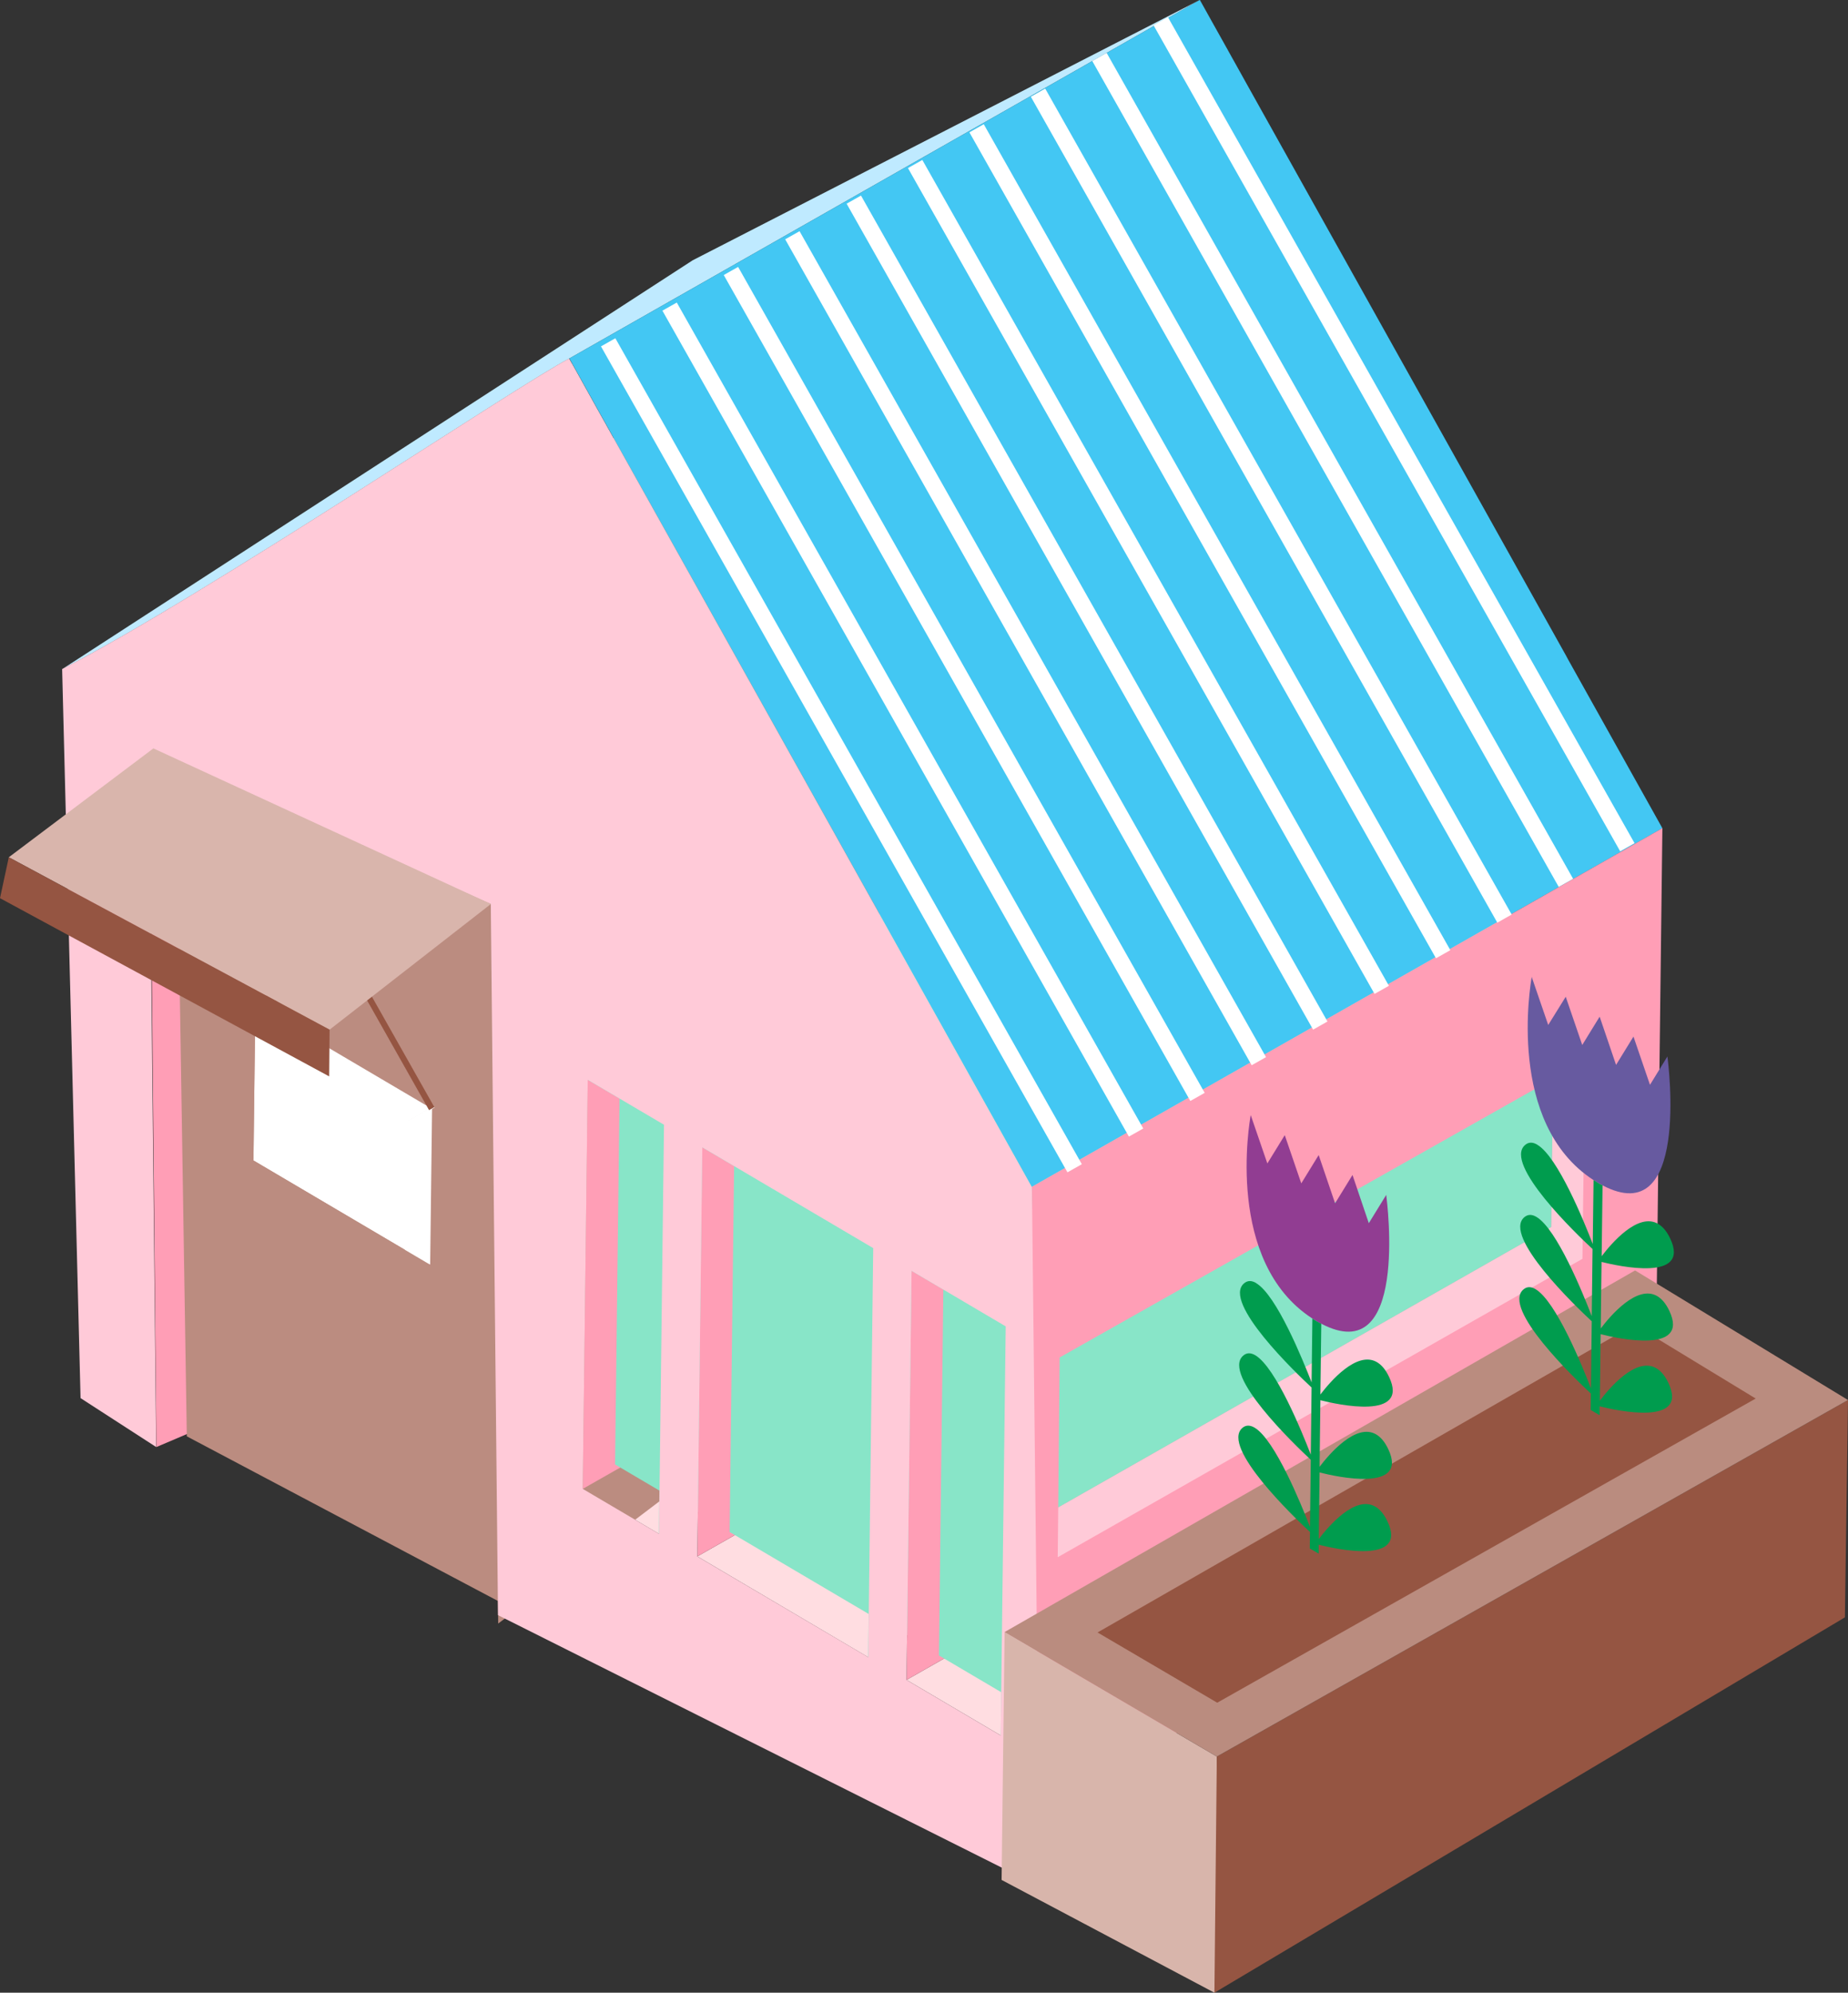 <?xml version="1.0" encoding="UTF-8"?>
<svg id="_레이어_2" data-name="레이어 2" xmlns="http://www.w3.org/2000/svg" viewBox="0 0 184.69 199.14">
  <rect x="0" y="0" width="184.69" height="199.14" fill="#333333" stroke="none"/>
  <defs>
    <style>
      .cls-1 {
        fill: #ff9eb6;
      }

      .cls-2 {
        fill: #913d92;
      }

      .cls-3 {
        fill: #009c4e;
      }

      .cls-4 {
        fill: #675aa0;
      }

      .cls-5 {
        isolation: isolate;
      }

      .cls-6 {
        fill: #88e5c8;
      }

      .cls-7 {
        fill: #bfeaff;
      }

      .cls-8 {
        fill: #ffcad8;
      }

      .cls-9 {
        fill: #fff;
      }

      .cls-10 {
        fill: #d8b5ab;
      }

      .cls-11 {
        fill: #bb8c80;
      }

      .cls-12 {
        fill: #ffdde1;
      }

      .cls-13 {
        fill: none;
        stroke: #fff;
        stroke-width: 1.65px;
      }

      .cls-14 {
        fill: #d9b5ac;
      }

      .cls-15 {
        fill: #43c7f3;
      }

      .cls-16 {
        fill: #ba8c7f;
      }

      .cls-17 {
        fill: #955542;
      }
    </style>
  </defs>
  <g id="_빌딩-13" data-name="빌딩-13">
    <g>
      <g>
        <g class="cls-5">
          <polygon class="cls-1" points="15.63 144.61 83.72 115.63 77.92 34.36 14.91 70.19 15.63 144.61"/>
          <polygon class="cls-9" points="23.17 102.14 86.18 66.31 85.96 65.87 22.95 101.7 23.17 102.14"/>
          <polygon class="cls-9" points="23.48 102.02 86.49 66.19 86.18 66.31 23.17 102.14 23.48 102.02"/>
          <polygon class="cls-11" points="40.42 127.69 103.43 91.86 85.77 81.44 22.76 117.27 40.42 127.69"/>
          <polygon class="cls-9" points="40.12 111.83 103.13 76 86.49 66.19 23.48 102.02 40.12 111.83"/>
          <polygon class="cls-11" points="22.76 117.27 85.77 81.44 85.96 65.87 22.95 101.7 22.76 117.27"/>
          <polygon class="cls-11" points="32.57 98.47 95.58 62.64 86.49 66.19 23.48 102.02 32.57 98.47"/>
          <polygon class="cls-17" points="32.37 97.5 95.38 61.66 85.74 65.43 22.73 101.27 32.37 97.5"/>
          <polygon class="cls-11" points="22.95 101.7 85.96 65.87 85.74 65.43 22.73 101.27 22.95 101.7"/>
          <rect class="cls-9" x="35.5" y="93.89" width="72.49" height=".49" transform="translate(-37.15 47.78) rotate(-29.63)"/>
          <polygon class="cls-11" points="40.12 111.83 103.13 76 95.58 62.64 32.57 98.47 40.12 111.83"/>
          <polygon class="cls-11" points="42.7 110.53 35.14 97.16 26.06 100.72 42.7 110.53"/>
          <polygon class="cls-9" points="25.52 100.4 25.33 115.97 43 126.39 43.19 110.82 42.94 110.96 42.7 110.53 26.06 100.72 25.75 100.84 25.52 100.4"/>
          <polygon class="cls-11" points="40.86 111.98 103.87 76.15 103.62 76.29 40.61 112.12 40.86 111.98"/>
          <polygon class="cls-9" points="40.61 112.12 103.62 76.29 103.37 76.43 40.36 112.26 40.61 112.12"/>
          <polygon class="cls-17" points="35.19 96.09 34.95 96.19 25.3 99.96 25.52 100.4 25.75 100.84 26.06 100.72 35.14 97.16 42.7 110.53 42.94 110.96 43.19 110.82 43.43 110.68 35.42 96.49 35.19 96.09"/>
          <polygon class="cls-9" points="40.42 127.69 103.43 91.86 103.62 76.29 40.61 112.12 40.42 127.69"/>
          <polygon class="cls-17" points="42.88 110.94 103.87 76.15 95.85 61.96 34.87 96.75 42.88 110.94"/>
          <polygon class="cls-17" points="32.84 97.79 95.85 61.96 95.63 61.56 32.62 97.39 32.84 97.79"/>
          <polygon class="cls-17" points="32.62 97.39 95.63 61.56 95.38 61.66 32.37 97.5 32.62 97.39"/>
          <polygon class="cls-12" points="65.85 153.28 128.86 117.45 121.24 112.95 58.24 148.79 65.85 153.28"/>
          <polygon class="cls-12" points="86.76 165.61 149.77 129.78 132.7 119.71 69.69 155.54 86.76 165.61"/>
          <polygon class="cls-11" points="49.79 162.25 111.3 115.62 112.08 51.99 49.06 87.83 49.79 162.25"/>
          <polygon class="cls-1" points="58.24 148.79 121.24 112.95 121.74 72.07 58.73 107.91 58.24 148.79"/>
          <path class="cls-11" d="M52.86,161.63l-34.19-18.09-1.18-74.65,34.15,20.15,1.22,72.59ZM25.52,100.4l-.19,15.57,17.66,10.42.19-15.57.25-.14-8.02-14.19-.22-.4-.25.1-9.64,3.77.22.44"/>
          <polygon class="cls-11" points="49.06 90.34 112.08 54.51 77.92 34.36 14.91 70.19 49.06 90.34"/>
          <polygon class="cls-12" points="100.01 173.43 163.02 137.6 153.61 132.04 90.6 167.88 100.01 173.43"/>
          <polygon class="cls-6" points="65.85 153.28 128.86 117.45 129.36 76.56 66.35 112.4 65.85 153.28"/>
          <polygon class="cls-6" points="69.58 109.96 61.97 105.47 61.47 146.35 69.09 150.84 69.58 109.96"/>
          <polygon class="cls-6" points="66.35 112.4 129.36 76.56 121.74 72.07 58.73 107.91 66.35 112.4"/>
          <polygon class="cls-1" points="69.69 155.54 132.7 119.71 133.19 78.83 70.18 114.66 69.69 155.54"/>
          <polygon class="cls-6" points="86.76 165.61 149.77 129.78 150.27 88.9 87.26 124.73 86.76 165.61"/>
          <polygon class="cls-6" points="90 163.17 90.49 122.29 73.42 112.22 72.92 153.1 90 163.17"/>
          <polygon class="cls-6" points="87.26 124.73 150.27 88.9 133.19 78.83 70.18 114.66 87.26 124.73"/>
          <polygon class="cls-1" points="90.6 167.88 153.61 132.04 154.11 91.17 91.1 127 90.6 167.88"/>
          <polygon class="cls-6" points="103.25 170.99 103.75 130.11 94.33 124.56 93.84 165.44 103.25 170.99"/>
          <polygon class="cls-6" points="100.51 132.55 163.52 96.72 154.11 91.17 91.1 127 100.51 132.55"/>
          <polygon class="cls-6" points="100.01 173.43 163.02 137.6 163.52 96.72 100.51 132.55 100.01 173.43"/>
          <path class="cls-7" d="M56.89,35.83L119.9,0c-5.1,2.62-36.34,18.65-50.67,26.01L6.23,66.86c14.33-7.36,45.57-28.41,50.67-31.03Z"/>
          <path class="cls-8" d="M57.16,36.31c.27.48.59,1.05.98,1.76.37.66.78,1.4,1.5,2.7.14.24.28.5.42.75.09.16.17.31.36.64.33.59.68,1.22,1.04,1.87,7.52,13.45,21.51,38.49,32.02,57.32.08.14.15.27.23.41,3.75,6.72,7.04,12.61,9.4,16.84l2.89,70.99-56.23-28.18-.72-71.07-34.16-15.12.72,69.39-7.56-4.89-1.84-72.86c14.33-7.36,45.57-28.41,50.67-31.03.07.12.15.26.27.48ZM69.69,155.54l17.08,10.07.5-40.88-17.08-10.07-.5,40.88M90.6,167.88l9.41,5.55.5-40.88-9.41-5.55-.5,40.88M58.24,148.79l7.62,4.49.5-40.88-7.62-4.49-.5,40.88"/>
          <path class="cls-15" d="M103.13,118.6l63.01-35.83c-2.36-4.23-5.65-10.12-9.41-16.84-.07-.13-.15-.27-.22-.41-10.52-18.83-24.51-43.87-32.02-57.32-.36-.65-.71-1.27-1.04-1.87-.18-.33-.27-.48-.36-.64-.14-.26-.28-.51-.42-.76-.72-1.3-1.14-2.04-1.51-2.7-.4-.71-.71-1.28-.98-1.76-.12-.22-.2-.36-.27-.48l-63.01,35.83c.07.12.15.26.27.48.27.48.59,1.05.98,1.76.37.66.78,1.4,1.5,2.7.14.24.28.5.42.75.09.16.17.31.36.64.33.59.68,1.22,1.04,1.87,7.52,13.45,21.51,38.49,32.02,57.32.08.14.15.27.23.41,3.75,6.72,7.04,12.61,9.4,16.84Z"/>
          <polygon class="cls-1" points="103.81 179.88 165.32 150 166.14 82.76 103.13 118.6 103.81 179.88"/>
        </g>
        <g>
          <line class="cls-13" x1="162.64" y1="84.67" x2="116.01" y2="2.13"/>
          <line class="cls-13" x1="156.5" y1="88.23" x2="109.88" y2="5.69"/>
          <line class="cls-13" x1="150.36" y1="91.8" x2="103.74" y2="9.26"/>
          <line class="cls-13" x1="144.23" y1="95.36" x2="97.6" y2="12.82"/>
          <line class="cls-13" x1="138.09" y1="98.92" x2="91.46" y2="16.39"/>
          <line class="cls-13" x1="131.95" y1="102.49" x2="85.33" y2="19.95"/>
          <line class="cls-13" x1="125.81" y1="106.05" x2="79.19" y2="23.51"/>
          <line class="cls-13" x1="119.68" y1="109.62" x2="73.05" y2="27.08"/>
          <line class="cls-13" x1="113.54" y1="113.18" x2="66.92" y2="30.64"/>
          <line class="cls-13" x1="107.4" y1="116.75" x2="60.78" y2="34.21"/>
        </g>
        <polygon class="cls-14" points="49.06 90.34 32.94 102.9 .88 85.67 15.33 74.79 49.06 90.34"/>
        <polygon class="cls-17" points="32.94 102.9 32.9 107.57 0 89.76 .88 85.67 32.94 102.9"/>
      </g>
      <g>
        <polygon class="cls-10" points="100.1 187.87 100.4 163.1 121.61 175.54 121.69 198.83 121.37 199.14 100.1 187.87"/>
        <polygon class="cls-17" points="184.38 161.63 121.37 199.14 121.61 175.54 184.69 139.91 184.38 161.63"/>
        <g>
          <polygon class="cls-8" points="155.21 107.81 158.4 106.01 158.15 125.8 105.71 155.62 105.76 150.64 155.03 122.62 155.21 107.81"/>
          <polygon class="cls-6" points="155.21 107.81 155.03 122.62 105.76 150.64 105.9 135.66 155.21 107.81"/>
        </g>
        <polygon class="cls-16" points="163.41 126.96 184.69 139.91 121.61 175.54 100.4 163.1 163.41 126.96"/>
        <path class="cls-17" d="M175.47,139.76c-10.52,5.94-49.97,28.23-53.82,30.4-2.33-1.37-6.69-3.93-11.96-7.02,10.56-6.06,49.73-28.52,53.64-30.76,2.39,1.45,6.86,4.17,12.13,7.38Z"/>
        <g>
          <path class="cls-4" d="M153.09,97.58c-.13.73-2.57,14.67,6.15,20.34.14.09.29.18.44.27.16.09.31.18.46.26,8.71,4.59,6.62-12,6.5-12.87l-1.74,2.83-1.65-4.82-1.74,2.83-1.64-4.82-1.74,2.83-1.65-4.82-1.75,2.82-1.66-4.83Z"/>
          <path class="cls-3" d="M153.63,114.39c-.44-.26-.85-.28-1.22.04-2.17,1.89,5.17,8.93,6.75,10.39l-.08,6.71c-.86-2.24-3.48-8.71-5.53-9.92-.44-.26-.85-.28-1.22.04-2.17,1.89,5.17,8.93,6.75,10.39l-.08,6.71c-.86-2.24-3.49-8.71-5.54-9.92-.44-.26-.85-.28-1.22.04-2.17,1.9,5.18,8.93,6.75,10.39l-.02,1.64.9.53v-.89c1.68.42,8.94,2.02,6.87-2.34-.35-.74-.76-1.2-1.2-1.46-2.02-1.19-4.71,1.98-5.65,3.24l.08-6.65c1.67.43,8.93,2.02,6.86-2.34-.35-.74-.76-1.2-1.2-1.46-2.02-1.19-4.71,1.98-5.65,3.23l.08-6.65c1.67.42,8.93,2.02,6.86-2.34-.35-.74-.76-1.2-1.2-1.46-2.02-1.19-4.71,1.98-5.65,3.23l.09-7.08c-.15-.08-.3-.16-.46-.26-.15-.09-.29-.18-.44-.27l-.08,6.39c-.86-2.24-3.49-8.71-5.54-9.92Z"/>
        </g>
        <g class="cls-5">
          <path class="cls-3" d="M125.54,128.22c-.44-.26-.85-.28-1.22.04-2.17,1.89,5.18,8.93,6.76,10.4l-.08,6.71c-.86-2.24-3.49-8.71-5.54-9.93-.44-.26-.86-.28-1.22.04-2.17,1.89,5.18,8.93,6.76,10.4l-.08,6.71c-.87-2.24-3.49-8.71-5.54-9.92-.44-.26-.86-.28-1.22.03-2.17,1.9,5.18,8.93,6.76,10.4l-.02,1.64.89.52v-.89c1.69.43,8.96,2.03,6.87-2.34-.35-.74-.76-1.2-1.2-1.46-2.02-1.19-4.71,1.98-5.66,3.23l.08-6.65c1.68.43,8.94,2.03,6.86-2.34-.35-.74-.76-1.2-1.2-1.46-2.02-1.19-4.71,1.98-5.66,3.23l.08-6.65c1.68.43,8.94,2.03,6.86-2.34-.35-.74-.76-1.2-1.2-1.46-2.02-1.19-4.71,1.98-5.66,3.23l.09-7.08c-.15-.08-.3-.16-.46-.25-.15-.09-.29-.18-.43-.27l-.08,6.39c-.87-2.24-3.49-8.71-5.54-9.92Z"/>
          <path class="cls-2" d="M125,111.42c-.13.73-2.58,14.68,6.15,20.34.14.09.28.18.43.27.16.09.31.18.46.25,8.71,4.59,6.61-12,6.5-12.87l-1.74,2.83-1.63-4.82-1.74,2.83-1.64-4.82-1.74,2.83-1.65-4.82-1.74,2.83-1.66-4.83Z"/>
        </g>
      </g>
    </g>
  </g>
</svg>